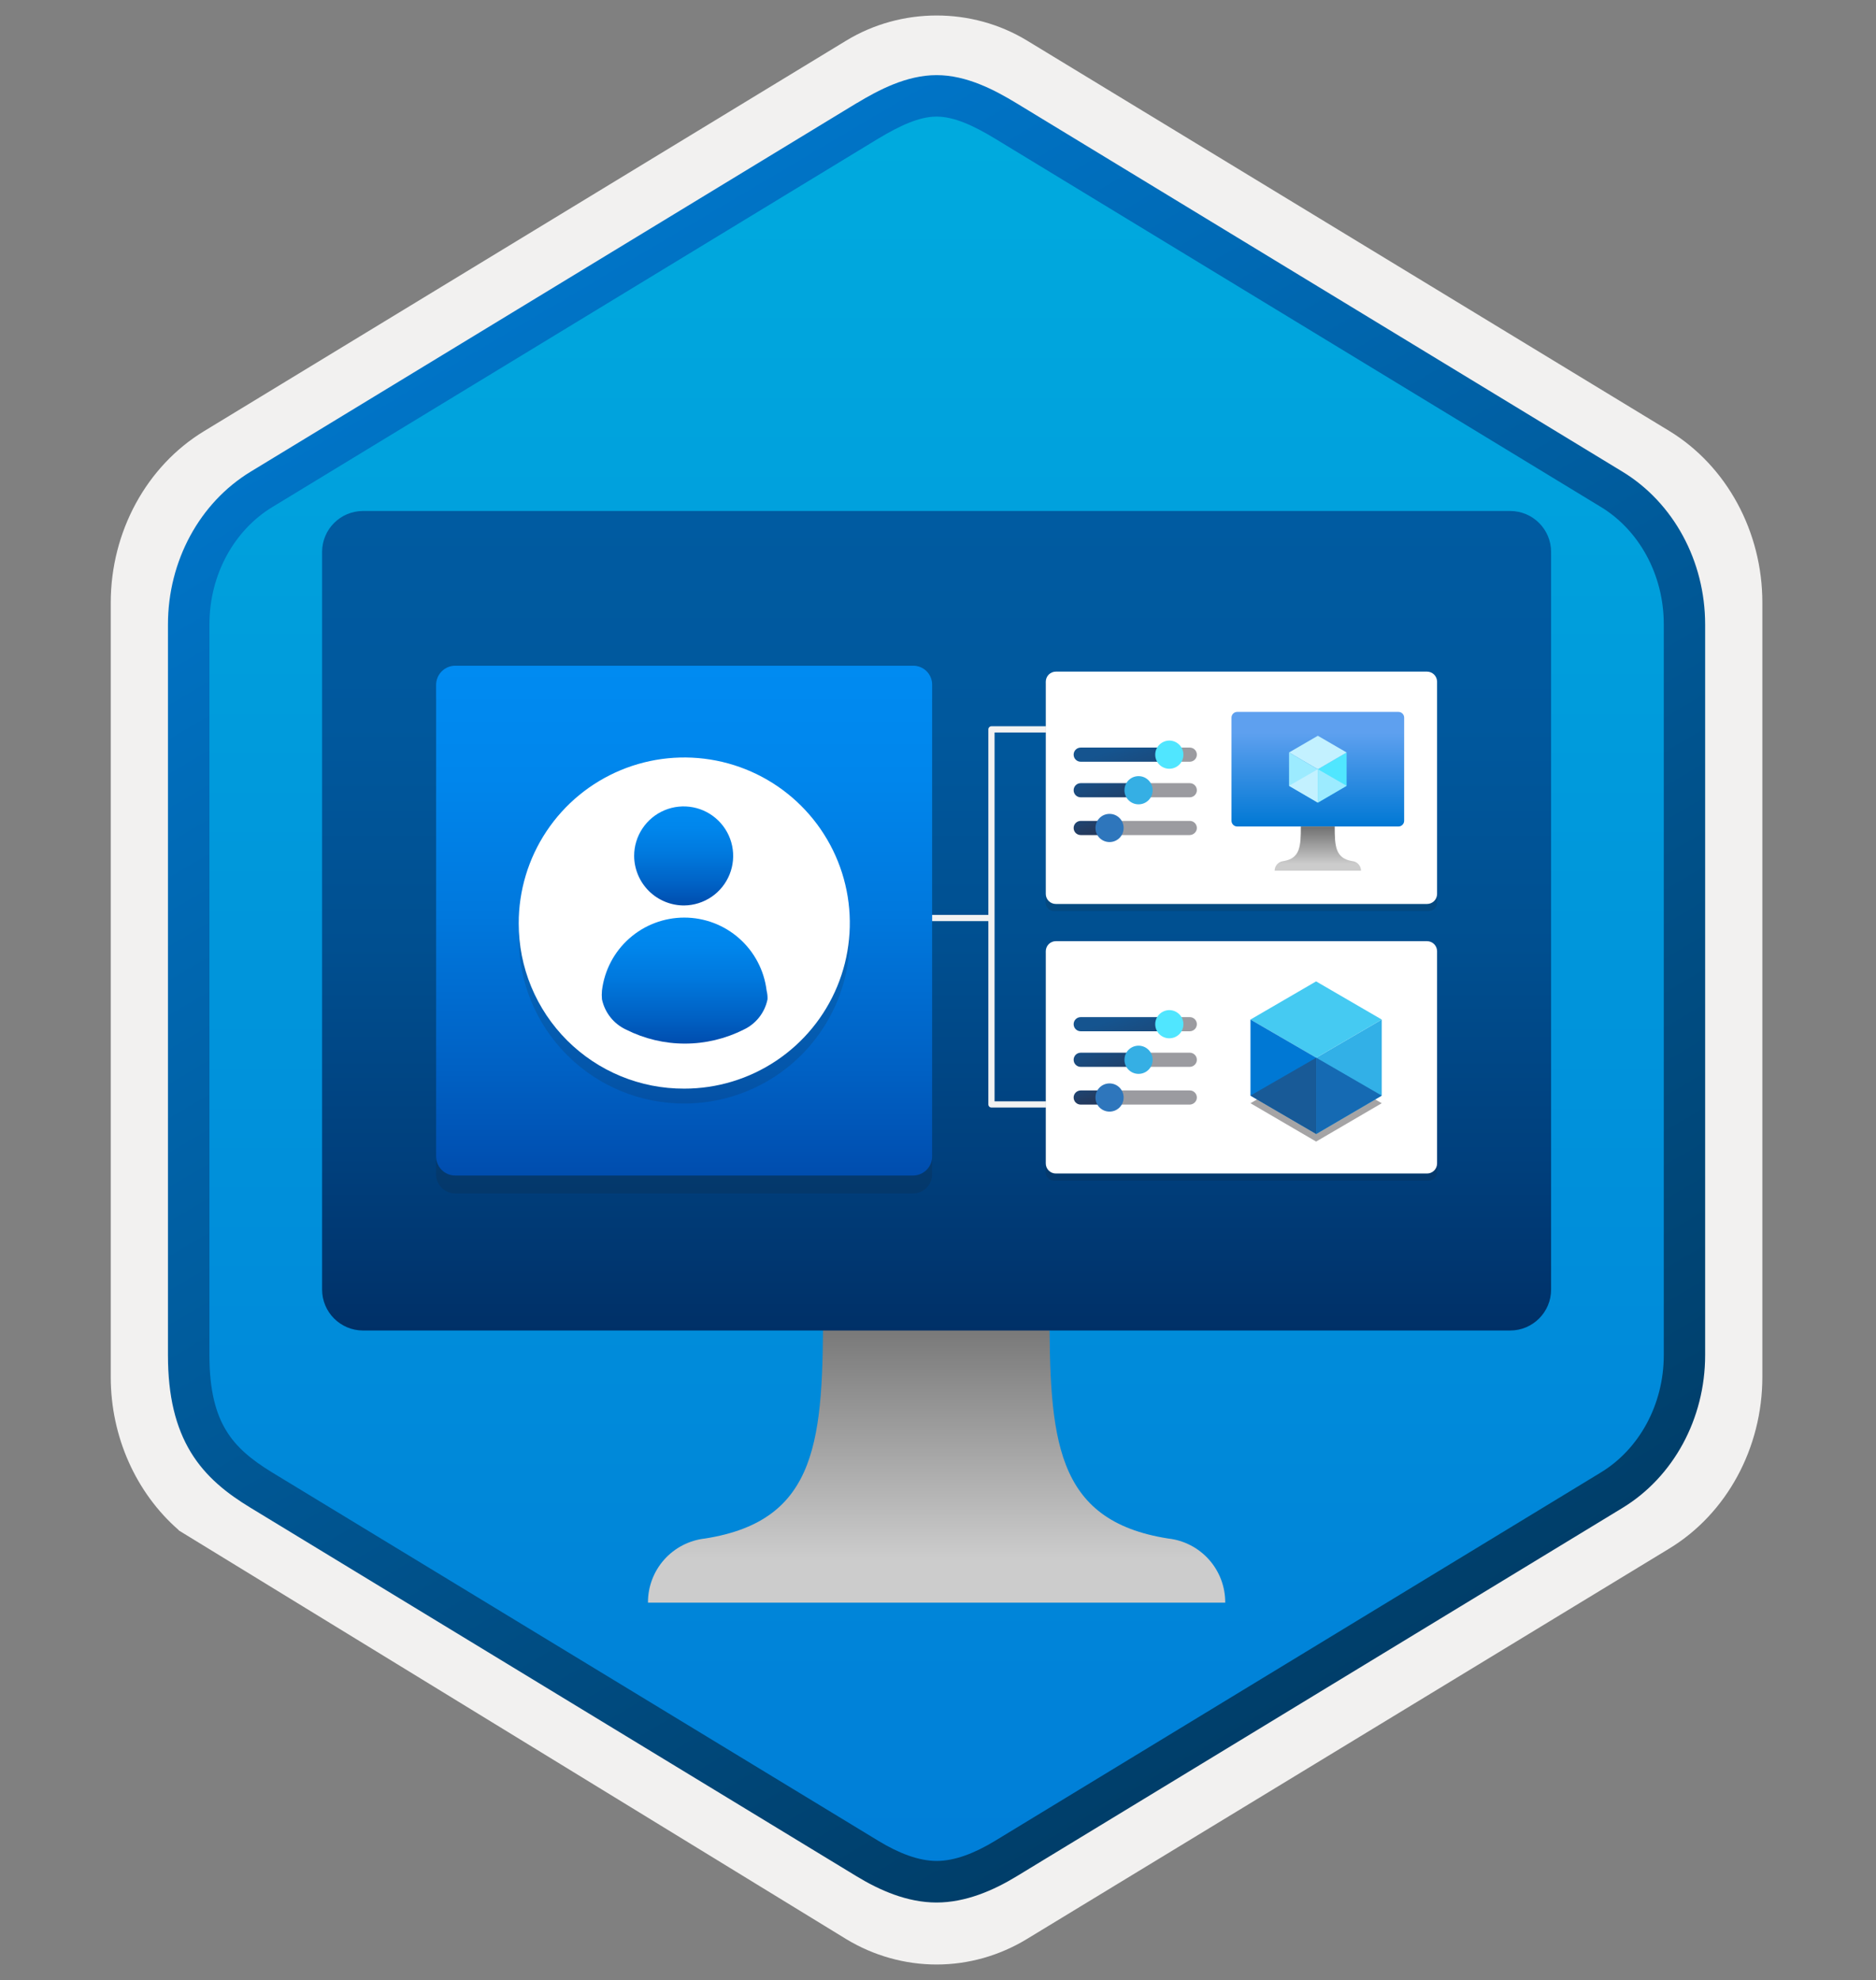 <svg width="181" height="191" viewBox="0 0 181 191" fill="none" xmlns="http://www.w3.org/2000/svg">
<rect x="0" y="0" width="181" height="191" fill="#808080" stroke="none"/>
<path d="M90.365 189.497C93.425 189.497 96.435 188.647 99.095 187.027L161.065 149.367C166.605 145.997 170.035 139.667 170.035 132.827V58.117C170.035 51.297 166.605 44.957 161.065 41.577L99.095 3.917C93.765 0.677 86.945 0.697 81.645 3.917L19.675 41.597C14.135 44.967 10.685 51.297 10.685 58.137V132.837C10.685 138.597 13.135 144.017 17.235 147.587V147.617L81.645 187.047C84.285 188.647 87.305 189.497 90.365 189.497ZM91.015 8.447C92.965 8.447 95.445 9.657 97.155 10.707L157.915 47.897C161.665 50.177 163.785 56.777 163.785 61.527L163.155 132.827C163.155 137.577 159.955 141.847 156.205 144.127L95.805 180.507C92.375 182.597 89.585 182.597 86.145 180.507L24.935 144.037C21.185 141.757 18.165 137.557 18.165 132.827V59.187C18.165 54.447 20.895 49.557 24.665 47.267L85.245 10.707C86.945 9.667 89.065 8.447 91.015 8.447Z" fill="#F2F1F0"/>
<path fill-rule="evenodd" clip-rule="evenodd" d="M98.265 12.027C95.815 10.527 93.095 9.777 90.365 9.777C87.635 9.777 84.915 10.537 82.465 12.027L26.335 46.357C21.315 49.427 18.205 55.177 18.205 61.427V129.527C18.205 135.757 21.305 141.527 26.335 144.597L82.465 178.927C84.915 180.427 87.635 181.177 90.365 181.177C93.095 181.177 95.815 180.437 98.265 178.927L154.395 144.597C159.415 141.527 162.525 135.757 162.525 129.527V61.427C162.525 55.197 159.425 49.447 154.395 46.357L98.265 12.027Z" fill="url(#paint0_linear_409_26649)"/>
<path fill-rule="evenodd" clip-rule="evenodd" d="M90.365 11.247C92.045 11.247 93.935 12.117 95.995 13.367L154.465 48.907C158.115 51.127 160.525 55.397 160.525 60.227V130.707C160.525 135.527 158.115 139.807 154.465 142.027L96.005 177.567C94.045 178.757 92.125 179.507 90.375 179.507C88.625 179.507 86.705 178.757 84.745 177.567L26.265 142.037C24.255 140.807 22.805 139.607 21.825 137.997C20.845 136.397 20.205 134.177 20.205 130.717V60.237C20.205 55.407 22.615 51.137 26.265 48.917L84.725 13.377C86.815 12.127 88.675 11.247 90.365 11.247ZM98.075 180.997L156.535 145.457C161.455 142.467 164.515 136.847 164.515 130.717V60.237C164.515 54.107 161.455 48.487 156.535 45.497L98.075 9.957C95.965 8.677 93.255 7.247 90.365 7.247C87.465 7.247 84.755 8.687 82.665 9.947H82.655L24.185 45.497C19.265 48.487 16.205 54.107 16.205 60.237V130.717C16.205 134.677 16.945 137.667 18.405 140.077C19.865 142.477 21.925 144.077 24.185 145.447L82.645 180.987C84.865 182.337 87.535 183.517 90.355 183.517C93.175 183.517 95.855 182.347 98.075 180.997Z" fill="url(#paint1_linear_409_26649)"/>
<path d="M112.704 148.405C101.689 146.672 101.256 138.751 101.256 125.941H79.412C79.412 138.751 79.04 146.672 68.025 148.405C66.505 148.573 65.1 149.298 64.083 150.441C63.066 151.584 62.508 153.063 62.518 154.593H118.212C118.221 153.063 117.663 151.584 116.646 150.441C115.629 149.298 114.225 148.573 112.704 148.405V148.405Z" fill="url(#paint2_linear_409_26649)"/>
<path d="M145.701 49.29H35.028C32.846 49.29 31.076 51.059 31.076 53.242V124.389C31.076 126.572 32.846 128.341 35.028 128.341H145.701C147.884 128.341 149.653 126.572 149.653 124.389V53.242C149.653 51.059 147.884 49.29 145.701 49.29Z" fill="url(#paint3_linear_409_26649)"/>
<path fill-rule="evenodd" clip-rule="evenodd" d="M82.792 88.252H95.837V88.852H82.792V88.252Z" fill="#F2F2F2"/>
<path fill-rule="evenodd" clip-rule="evenodd" d="M95.358 70.356C95.358 70.191 95.492 70.056 95.658 70.056H111.688V70.656H95.958V106.235H111.688V106.835H95.658C95.492 106.835 95.358 106.701 95.358 106.535V70.356Z" fill="#F2F2F2"/>
<path opacity="0.15" d="M137.851 87.876C138.063 87.876 138.267 87.792 138.418 87.642C138.568 87.492 138.652 87.288 138.652 87.076V65.925H100.884V87.076C100.884 87.181 100.904 87.286 100.945 87.384C100.986 87.481 101.046 87.57 101.121 87.644C101.196 87.719 101.285 87.778 101.383 87.817C101.481 87.857 101.587 87.877 101.692 87.876H137.851Z" fill="#1F1D20"/>
<path d="M138.652 66.19V65.759C138.652 65.501 138.549 65.253 138.367 65.07C138.184 64.888 137.936 64.785 137.678 64.785H101.873C101.745 64.785 101.619 64.81 101.501 64.859C101.382 64.908 101.275 64.98 101.184 65.07C101.094 65.161 101.022 65.268 100.973 65.386C100.924 65.505 100.899 65.631 100.899 65.759V86.23C100.899 86.357 100.924 86.484 100.973 86.601C101.022 86.719 101.094 86.826 101.185 86.916C101.275 87.006 101.383 87.077 101.501 87.125C101.619 87.173 101.745 87.198 101.873 87.197H137.685C137.812 87.197 137.938 87.171 138.055 87.123C138.173 87.074 138.279 87.003 138.369 86.913C138.459 86.824 138.53 86.717 138.578 86.6C138.627 86.482 138.652 86.357 138.652 86.23V66.19V66.19Z" fill="white"/>
<path d="M113.152 72.794C113.152 72.416 112.848 72.112 112.47 72.112H104.27C103.892 72.112 103.587 72.416 103.587 72.794C103.587 73.172 103.892 73.477 104.27 73.477H112.476C112.854 73.471 113.152 73.172 113.152 72.794Z" fill="url(#paint4_linear_409_26649)"/>
<path d="M115.475 72.794C115.475 72.416 115.17 72.112 114.792 72.112H112.561C112.183 72.112 112.427 72.416 112.427 72.794C112.427 73.172 112.189 73.477 112.561 73.477H114.798C115.164 73.471 115.475 73.172 115.475 72.794Z" fill="#9B9BA0"/>
<path d="M111.458 72.795C111.458 73.545 112.061 74.154 112.817 74.154C113.573 74.154 114.177 73.551 114.177 72.795C114.177 72.045 113.561 71.435 112.811 71.435C112.067 71.448 111.458 72.045 111.458 72.795Z" fill="#50E6FF"/>
<path d="M110.635 76.227C110.635 75.849 110.33 75.544 109.952 75.544H104.27C103.892 75.544 103.587 75.849 103.587 76.227C103.587 76.605 103.892 76.909 104.27 76.909H109.964C110.336 76.903 110.635 76.605 110.635 76.227Z" fill="url(#paint5_linear_409_26649)"/>
<path d="M115.475 76.227C115.475 75.849 115.17 75.544 114.792 75.544H110.366C109.988 75.544 109.683 75.849 109.683 76.227C109.683 76.605 109.988 76.909 110.366 76.909H114.798C115.164 76.903 115.475 76.605 115.475 76.227Z" fill="#9B9BA0"/>
<path d="M108.489 76.227C108.489 76.977 109.092 77.586 109.848 77.586C110.604 77.586 111.208 76.983 111.208 76.227C111.208 75.477 110.604 74.867 109.848 74.867C109.092 74.867 108.489 75.477 108.489 76.227Z" fill="#35AFE4"/>
<path d="M107.471 79.867C107.471 79.489 107.166 79.184 106.788 79.184H104.27C103.892 79.19 103.587 79.489 103.587 79.867C103.587 80.245 103.892 80.55 104.27 80.55H106.788C107.166 80.538 107.471 80.239 107.471 79.867Z" fill="url(#paint6_linear_409_26649)"/>
<path d="M115.475 79.867C115.475 79.489 115.17 79.184 114.793 79.184H107.459C107.081 79.184 106.776 79.489 106.776 79.867C106.776 80.245 107.081 80.55 107.459 80.55H114.793C115.164 80.538 115.475 80.239 115.475 79.867Z" fill="#9B9BA0"/>
<path d="M105.691 79.867C105.691 80.617 106.294 81.226 107.05 81.226C107.8 81.226 108.41 80.623 108.41 79.867C108.41 79.117 107.806 78.507 107.05 78.507C106.294 78.507 105.691 79.117 105.691 79.867Z" fill="#2E76BC"/>
<path d="M134.921 68.67H119.372C119.065 68.67 118.817 68.917 118.817 69.222V79.17C118.817 79.475 119.065 79.723 119.372 79.723H134.921C135.228 79.723 135.476 79.475 135.476 79.17V69.222C135.476 68.917 135.228 68.67 134.921 68.67Z" fill="url(#paint7_linear_409_26649)"/>
<path d="M129.923 72.586V75.801L127.147 77.422V74.198L129.923 72.586Z" fill="#50E6FF"/>
<path d="M129.924 72.584L127.147 74.205L124.37 72.584L127.147 70.972L129.924 72.584Z" fill="#C3F1FF"/>
<path d="M127.147 74.207V77.422L124.37 75.801V72.586L127.147 74.207Z" fill="#9CEBFF"/>
<path d="M124.37 75.799L127.147 74.196V77.42L124.37 75.799Z" fill="#C3F1FF"/>
<path d="M129.923 75.799L127.147 74.196V77.42L129.923 75.799Z" fill="#9CEBFF"/>
<path d="M130.488 83.067C128.84 82.809 128.775 81.63 128.775 79.723H125.508C125.508 81.63 125.453 82.809 123.805 83.067C123.578 83.092 123.368 83.2 123.216 83.37C123.064 83.54 122.98 83.76 122.982 83.988H131.311C131.313 83.76 131.229 83.54 131.077 83.37C130.925 83.2 130.715 83.092 130.488 83.067Z" fill="url(#paint8_linear_409_26649)"/>
<path opacity="0.15" d="M137.851 113.876C138.063 113.876 138.267 113.792 138.418 113.642C138.568 113.491 138.652 113.288 138.652 113.076V91.925H100.884V113.076C100.884 113.181 100.904 113.286 100.945 113.384C100.986 113.481 101.046 113.57 101.121 113.644C101.196 113.719 101.285 113.778 101.383 113.817C101.481 113.857 101.587 113.877 101.692 113.876H137.851Z" fill="#1F1D20"/>
<path d="M138.652 92.19V91.759C138.652 91.501 138.549 91.253 138.367 91.07C138.184 90.888 137.936 90.785 137.678 90.785H101.873C101.745 90.785 101.619 90.81 101.501 90.859C101.382 90.908 101.275 90.98 101.184 91.07C101.094 91.161 101.022 91.268 100.973 91.386C100.924 91.505 100.899 91.631 100.899 91.759V112.23C100.899 112.357 100.924 112.484 100.973 112.601C101.022 112.719 101.094 112.826 101.185 112.916C101.275 113.006 101.383 113.077 101.501 113.125C101.619 113.173 101.745 113.198 101.873 113.197H137.685C137.812 113.197 137.938 113.172 138.055 113.123C138.173 113.074 138.279 113.003 138.369 112.913C138.459 112.824 138.53 112.717 138.578 112.6C138.627 112.482 138.652 112.357 138.652 112.23V92.19V92.19Z" fill="white"/>
<path d="M113.152 98.794C113.152 98.416 112.848 98.112 112.47 98.112H104.27C103.892 98.112 103.587 98.416 103.587 98.794C103.587 99.172 103.892 99.477 104.27 99.477H112.476C112.854 99.471 113.152 99.172 113.152 98.794Z" fill="url(#paint9_linear_409_26649)"/>
<path d="M115.475 98.794C115.475 98.416 115.17 98.112 114.792 98.112H112.561C112.183 98.112 112.427 98.416 112.427 98.794C112.427 99.172 112.189 99.477 112.561 99.477H114.798C115.164 99.471 115.475 99.172 115.475 98.794Z" fill="#9B9BA0"/>
<path d="M111.458 98.795C111.458 99.545 112.061 100.154 112.817 100.154C113.573 100.154 114.177 99.551 114.177 98.795C114.177 98.045 113.561 97.435 112.811 97.435C112.067 97.448 111.458 98.045 111.458 98.795Z" fill="#50E6FF"/>
<path d="M110.635 102.227C110.635 101.849 110.33 101.544 109.952 101.544H104.27C103.892 101.544 103.587 101.849 103.587 102.227C103.587 102.605 103.892 102.91 104.27 102.91H109.964C110.336 102.903 110.635 102.605 110.635 102.227Z" fill="url(#paint10_linear_409_26649)"/>
<path d="M115.475 102.227C115.475 101.849 115.17 101.544 114.792 101.544H110.366C109.988 101.544 109.683 101.849 109.683 102.227C109.683 102.605 109.988 102.91 110.366 102.91H114.798C115.164 102.903 115.475 102.605 115.475 102.227Z" fill="#9B9BA0"/>
<path d="M108.489 102.227C108.489 102.977 109.092 103.586 109.848 103.586C110.604 103.586 111.208 102.983 111.208 102.227C111.208 101.477 110.604 100.867 109.848 100.867C109.092 100.867 108.489 101.477 108.489 102.227Z" fill="#35AFE4"/>
<path d="M107.471 105.867C107.471 105.489 107.166 105.184 106.788 105.184H104.27C103.892 105.19 103.587 105.489 103.587 105.867C103.587 106.245 103.892 106.55 104.27 106.55H106.788C107.166 106.538 107.471 106.239 107.471 105.867Z" fill="url(#paint11_linear_409_26649)"/>
<path d="M115.475 105.867C115.475 105.489 115.17 105.184 114.793 105.184H107.459C107.081 105.184 106.776 105.489 106.776 105.867C106.776 106.245 107.081 106.55 107.459 106.55H114.793C115.164 106.538 115.475 106.239 115.475 105.867Z" fill="#9B9BA0"/>
<path d="M105.691 105.867C105.691 106.617 106.294 107.226 107.05 107.226C107.8 107.226 108.41 106.623 108.41 105.867C108.41 105.117 107.806 104.507 107.05 104.507C106.294 104.507 105.691 105.117 105.691 105.867Z" fill="#2E76BC"/>
<path opacity="0.15" d="M88.088 65.858H43.923C43.433 65.858 42.964 66.052 42.618 66.399C42.272 66.745 42.077 67.214 42.077 67.704V113.304C42.085 113.789 42.281 114.251 42.627 114.591C42.972 114.931 43.438 115.122 43.923 115.122H88.088C88.573 115.122 89.037 114.931 89.382 114.591C89.727 114.251 89.927 113.789 89.934 113.304V67.792C89.951 67.542 89.914 67.29 89.828 67.054C89.743 66.818 89.607 66.602 89.433 66.42C89.26 66.238 89.053 66.095 88.821 65.998C88.589 65.901 88.34 65.853 88.088 65.858V65.858Z" fill="#1F1D20"/>
<path d="M88.088 64.217H43.923C43.433 64.217 42.964 64.411 42.618 64.758C42.272 65.104 42.077 65.573 42.077 66.063V111.546C42.077 112.036 42.272 112.506 42.618 112.853C42.964 113.199 43.433 113.392 43.923 113.392H88.088C88.331 113.392 88.568 113.345 88.792 113.252C89.016 113.159 89.222 113.024 89.393 112.853C89.565 112.681 89.701 112.477 89.794 112.253C89.887 112.029 89.934 111.789 89.934 111.546V66.063C89.938 65.819 89.891 65.577 89.8 65.352C89.708 65.126 89.574 64.921 89.402 64.749C89.23 64.577 89.024 64.441 88.798 64.35C88.572 64.258 88.332 64.213 88.088 64.217V64.217Z" fill="url(#paint12_linear_409_26649)"/>
<path opacity="0.15" d="M66.02 106.447C69.179 106.447 72.265 105.511 74.892 103.756C77.519 102.001 79.567 99.505 80.776 96.586C81.985 93.668 82.3 90.458 81.683 87.359C81.067 84.261 79.547 81.415 77.313 79.181C75.079 76.948 72.235 75.426 69.136 74.81C66.038 74.194 62.825 74.51 59.907 75.719C56.988 76.927 54.495 78.975 52.74 81.601C50.986 84.228 50.047 87.316 50.047 90.475C50.044 92.573 50.454 94.653 51.255 96.592C52.056 98.532 53.234 100.294 54.718 101.778C56.202 103.262 57.964 104.438 59.904 105.239C61.843 106.041 63.921 106.451 66.02 106.447V106.447Z" fill="#1F1D20"/>
<path d="M66.02 105.01C69.18 105.01 72.268 104.074 74.895 102.317C77.522 100.561 79.571 98.064 80.779 95.144C81.987 92.224 82.302 89.01 81.683 85.911C81.065 82.812 79.538 79.967 77.302 77.735C75.065 75.502 72.217 73.983 69.117 73.37C66.016 72.757 62.805 73.077 59.887 74.29C56.969 75.504 54.478 77.555 52.726 80.186C50.975 82.816 50.042 85.908 50.047 89.068C50.044 91.165 50.453 93.243 51.255 95.181C52.057 97.119 53.234 98.878 54.718 100.36C56.202 101.841 57.965 103.015 59.904 103.813C61.843 104.611 63.923 105.018 66.02 105.01V105.01Z" fill="white"/>
<path d="M73.963 95.544C73.727 93.604 72.787 91.817 71.324 90.522C69.861 89.226 67.975 88.511 66.021 88.511C64.067 88.511 62.178 89.226 60.715 90.522C59.252 91.817 58.315 93.604 58.079 95.544C58.051 95.827 58.051 96.112 58.079 96.394C58.215 97.031 58.496 97.628 58.903 98.137C59.31 98.646 59.831 99.052 60.423 99.325C62.178 100.206 64.114 100.666 66.078 100.666C68.042 100.666 69.981 100.206 71.736 99.325C72.325 99.052 72.839 98.645 73.242 98.136C73.644 97.626 73.923 97.03 74.052 96.394C74.064 96.108 74.034 95.822 73.963 95.544V95.544Z" fill="url(#paint13_linear_409_26649)"/>
<path d="M66.02 87.34C66.962 87.328 67.881 87.037 68.659 86.505C69.436 85.974 70.037 85.224 70.39 84.35C70.743 83.477 70.83 82.517 70.639 81.594C70.448 80.671 69.987 79.827 69.317 79.165C68.647 78.502 67.798 78.053 66.873 77.874C65.948 77.694 64.989 77.791 64.12 78.154C63.25 78.517 62.507 79.13 61.985 79.914C61.462 80.699 61.183 81.619 61.183 82.562C61.187 83.193 61.316 83.817 61.561 84.399C61.806 84.981 62.162 85.508 62.611 85.952C63.06 86.395 63.592 86.747 64.177 86.985C64.761 87.223 65.389 87.344 66.02 87.34V87.34Z" fill="url(#paint14_linear_409_26649)"/>
<path opacity="0.4" d="M133.313 106.417L126.981 110.116L120.648 106.417L126.979 102.736L133.313 106.417Z" fill="#1F1D20"/>
<path d="M133.313 98.346V105.683L126.995 109.382V102.028L133.313 98.346Z" fill="#32B0E7"/>
<path d="M133.313 98.346L126.995 102.029L120.648 98.346L126.979 94.665L133.313 98.346Z" fill="#45CAF2"/>
<path d="M126.995 102.028V109.382L120.648 105.682V98.346L126.995 102.028Z" fill="#0078D4"/>
<path d="M120.648 105.681L126.995 102.027V109.382L120.648 105.681Z" fill="#185A97"/>
<path d="M133.313 105.683L126.995 102.027V109.382L133.313 105.683Z" fill="#156AB3"/>
<defs>
<linearGradient id="paint0_linear_409_26649" x1="90.365" y1="9.777" x2="90.365" y2="181.176" gradientUnits="userSpaceOnUse">
<stop stop-color="#00ABDE"/>
<stop offset="1" stop-color="#007ED8"/>
</linearGradient>
<linearGradient id="paint1_linear_409_26649" x1="36.484" y1="4.568" x2="203.161" y2="286.899" gradientUnits="userSpaceOnUse">
<stop stop-color="#007ED8"/>
<stop offset="0.707" stop-color="#002D4C"/>
</linearGradient>
<linearGradient id="paint2_linear_409_26649" x1="90.365" y1="154.593" x2="90.365" y2="125.941" gradientUnits="userSpaceOnUse">
<stop offset="0.15" stop-color="#CCCCCC"/>
<stop offset="1" stop-color="#707070"/>
</linearGradient>
<linearGradient id="paint3_linear_409_26649" x1="90.365" y1="49.29" x2="90.365" y2="128.483" gradientUnits="userSpaceOnUse">
<stop stop-color="#005BA1"/>
<stop offset="0.26" stop-color="#00589D"/>
<stop offset="0.53" stop-color="#004F90"/>
<stop offset="0.8" stop-color="#003F7C"/>
<stop offset="1" stop-color="#003067"/>
</linearGradient>
<linearGradient id="paint4_linear_409_26649" x1="108.096" y1="72.024" x2="113.705" y2="87.837" gradientUnits="userSpaceOnUse">
<stop stop-color="#15548F"/>
<stop offset="0.418" stop-color="#243A5E"/>
<stop offset="0.968" stop-color="#1A2C45"/>
</linearGradient>
<linearGradient id="paint5_linear_409_26649" x1="106.17" y1="73.576" x2="110.627" y2="86.143" gradientUnits="userSpaceOnUse">
<stop stop-color="#15548F"/>
<stop offset="0.418" stop-color="#243A5E"/>
<stop offset="0.968" stop-color="#1A2C45"/>
</linearGradient>
<linearGradient id="paint6_linear_409_26649" x1="104.377" y1="76.614" x2="107.388" y2="85.103" gradientUnits="userSpaceOnUse">
<stop stop-color="#15548F"/>
<stop offset="0.418" stop-color="#243A5E"/>
<stop offset="0.968" stop-color="#1A2C45"/>
</linearGradient>
<linearGradient id="paint7_linear_409_26649" x1="127.147" y1="79.723" x2="127.147" y2="68.67" gradientUnits="userSpaceOnUse">
<stop stop-color="#0078D4"/>
<stop offset="0.82" stop-color="#5EA0EF"/>
</linearGradient>
<linearGradient id="paint8_linear_409_26649" x1="127.147" y1="83.988" x2="127.147" y2="79.723" gradientUnits="userSpaceOnUse">
<stop offset="0.15" stop-color="#CCCCCC"/>
<stop offset="1" stop-color="#707070"/>
</linearGradient>
<linearGradient id="paint9_linear_409_26649" x1="108.096" y1="98.024" x2="113.705" y2="113.837" gradientUnits="userSpaceOnUse">
<stop stop-color="#15548F"/>
<stop offset="0.418" stop-color="#243A5E"/>
<stop offset="0.968" stop-color="#1A2C45"/>
</linearGradient>
<linearGradient id="paint10_linear_409_26649" x1="106.17" y1="99.576" x2="110.627" y2="112.143" gradientUnits="userSpaceOnUse">
<stop stop-color="#15548F"/>
<stop offset="0.418" stop-color="#243A5E"/>
<stop offset="0.968" stop-color="#1A2C45"/>
</linearGradient>
<linearGradient id="paint11_linear_409_26649" x1="104.377" y1="102.614" x2="107.388" y2="111.103" gradientUnits="userSpaceOnUse">
<stop stop-color="#15548F"/>
<stop offset="0.418" stop-color="#243A5E"/>
<stop offset="0.968" stop-color="#1A2C45"/>
</linearGradient>
<linearGradient id="paint12_linear_409_26649" x1="66.006" y1="64.217" x2="66.006" y2="113.392" gradientUnits="userSpaceOnUse">
<stop stop-color="#008BF1"/>
<stop offset="0.22" stop-color="#0086EC"/>
<stop offset="0.49" stop-color="#0078DD"/>
<stop offset="0.79" stop-color="#0061C4"/>
<stop offset="1" stop-color="#004DAE"/>
</linearGradient>
<linearGradient id="paint13_linear_409_26649" x1="66.056" y1="88.511" x2="66.056" y2="100.666" gradientUnits="userSpaceOnUse">
<stop stop-color="#008BF1"/>
<stop offset="0.22" stop-color="#0086EC"/>
<stop offset="0.49" stop-color="#0078DD"/>
<stop offset="0.79" stop-color="#0061C4"/>
<stop offset="1" stop-color="#004DAE"/>
</linearGradient>
<linearGradient id="paint14_linear_409_26649" x1="65.96" y1="77.786" x2="65.96" y2="87.34" gradientUnits="userSpaceOnUse">
<stop stop-color="#008BF1"/>
<stop offset="0.22" stop-color="#0086EC"/>
<stop offset="0.49" stop-color="#0078DD"/>
<stop offset="0.79" stop-color="#0061C4"/>
<stop offset="1" stop-color="#004DAE"/>
</linearGradient>
</defs>
</svg>
